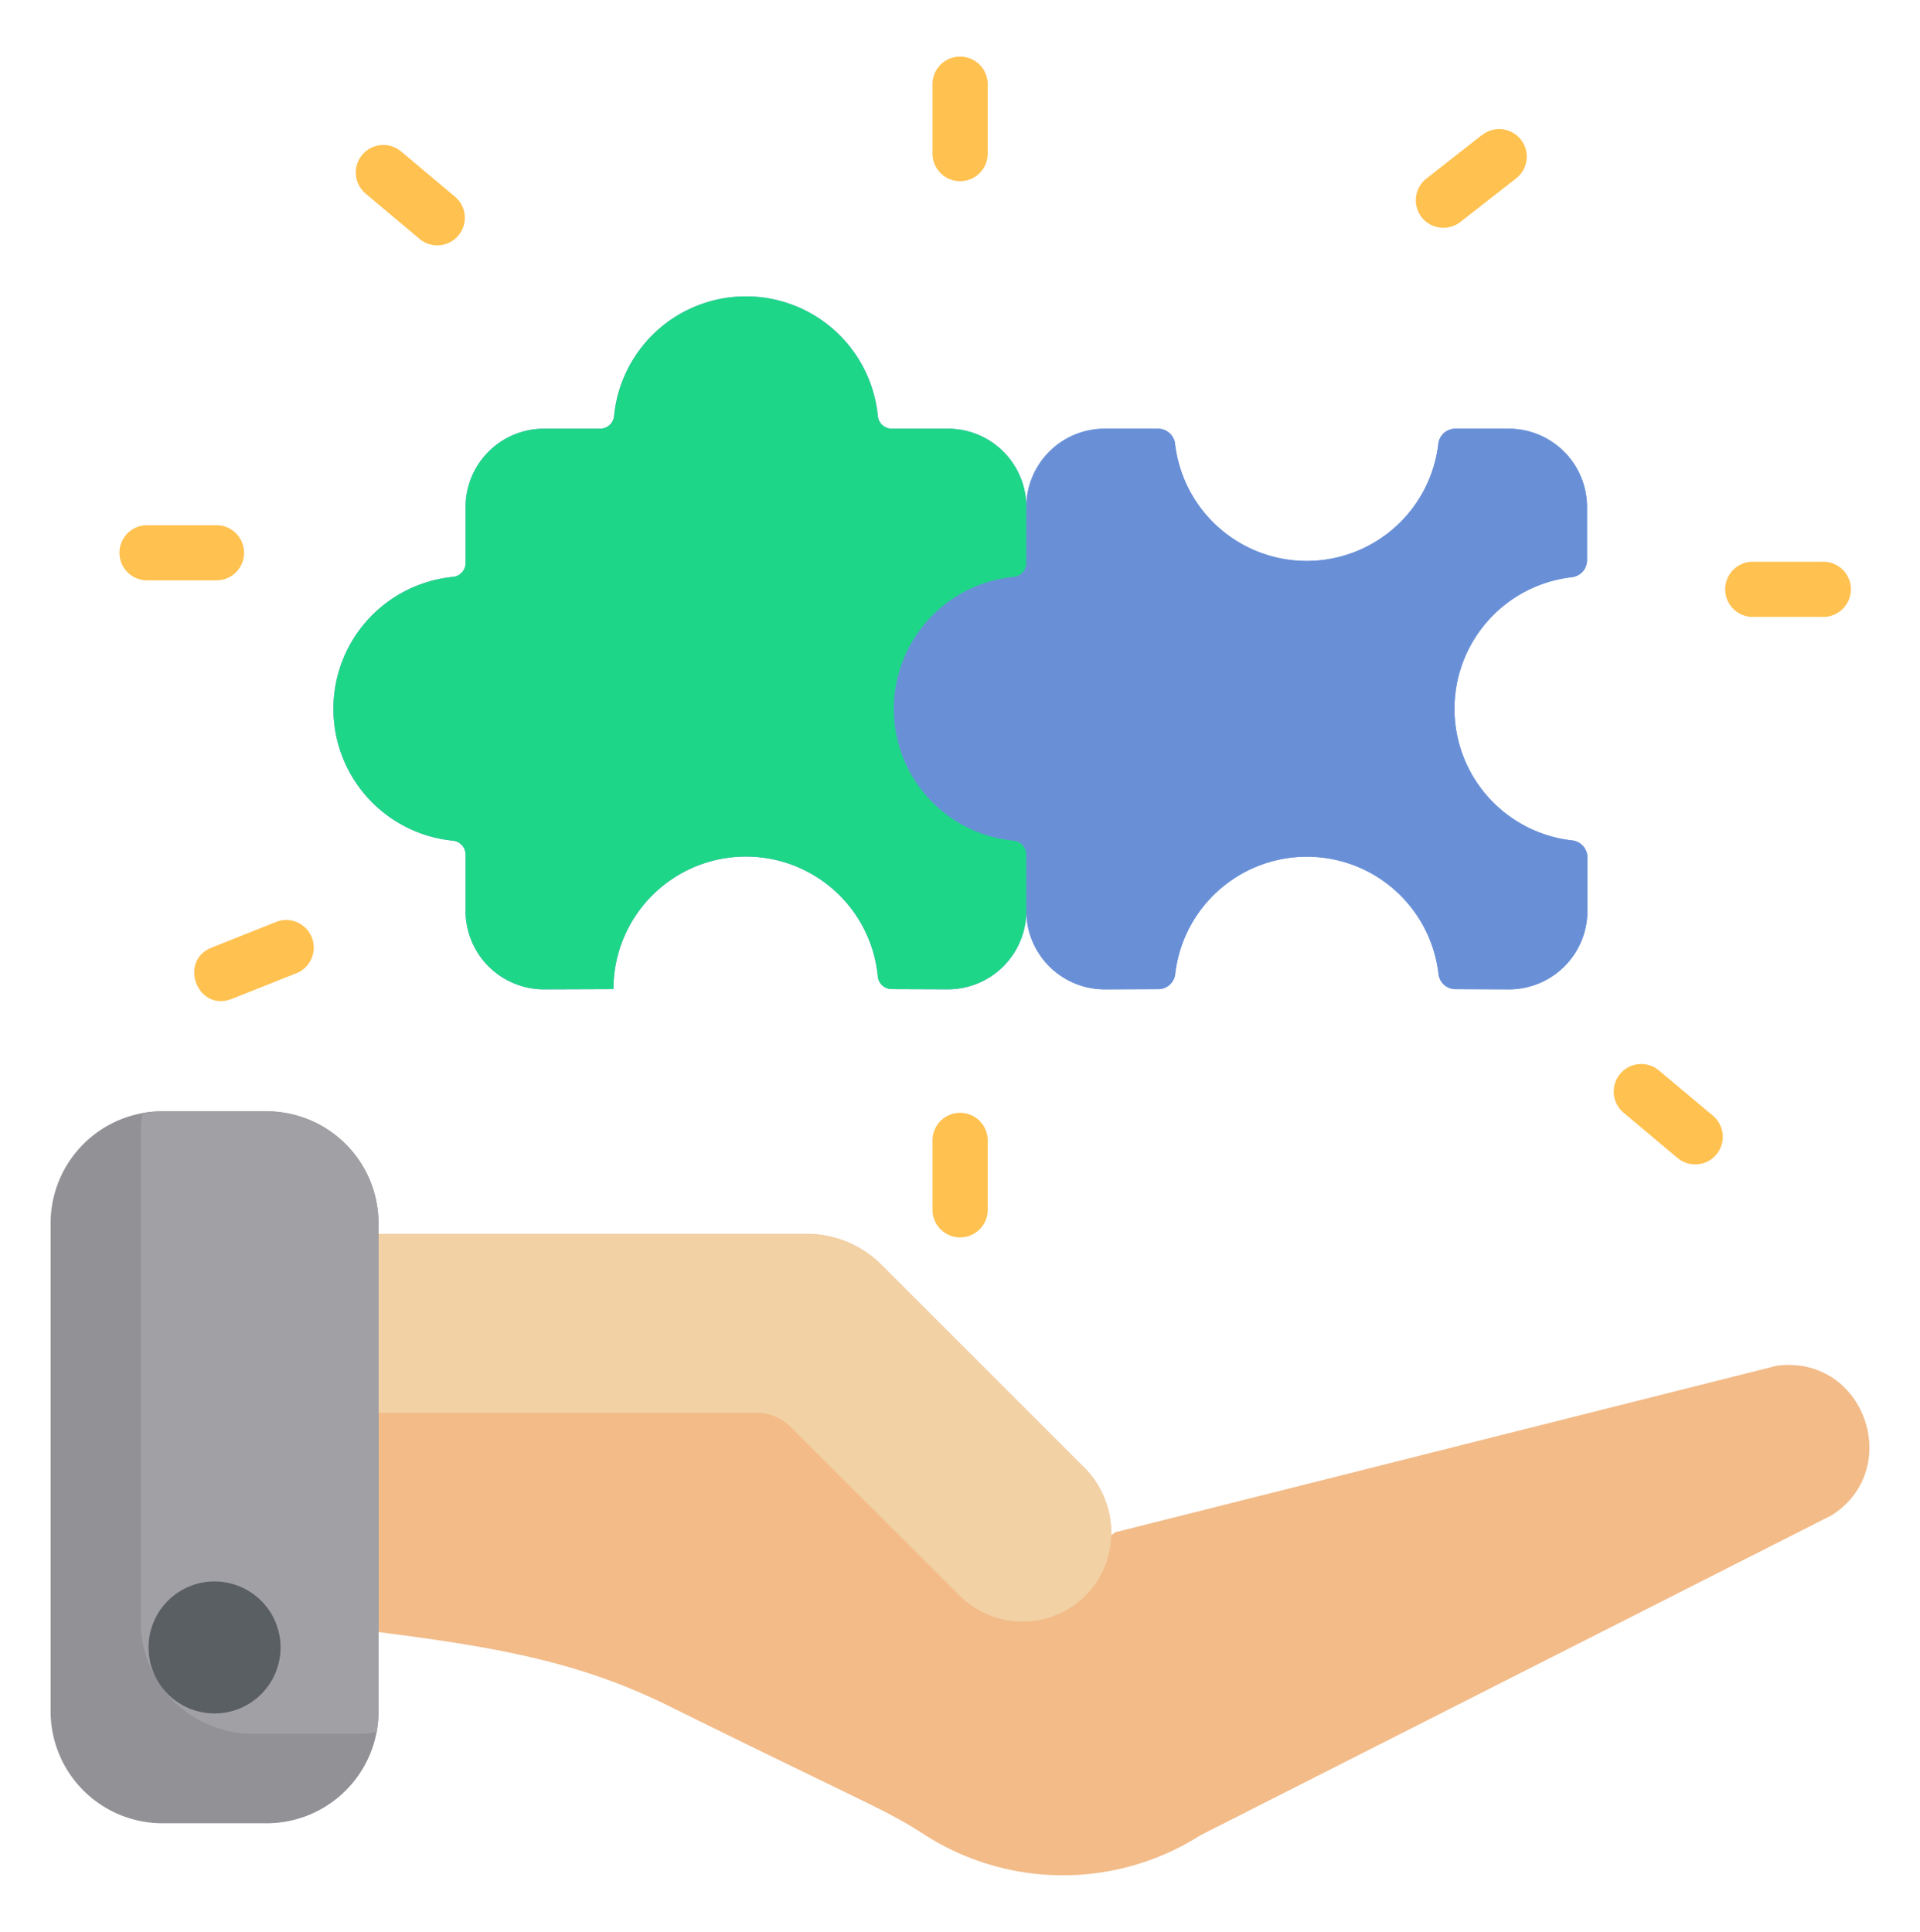 <svg id="Capa_1" data-name="Capa 1" xmlns="http://www.w3.org/2000/svg" viewBox="0 0 462.84 465.78"><defs><style>.cls-1{fill:#6990d7;}.cls-2{fill:#1ed688;}.cls-3{fill:#ffc14f;}.cls-4{fill:#f2bb88;}.cls-5{fill:#f2d1a5;}.cls-6{fill:#919196;}.cls-7{fill:#a0a0a5;}.cls-8{fill:#5a5f64;}</style></defs><title>Artboard 21</title><path class="cls-1" d="M378.89,202.62a31.94,31.94,0,0,1,0-63.46,4.12,4.12,0,0,0,3.68-4.07V122.18a18.88,18.88,0,0,0-18.83-18.82H350.8a4.11,4.11,0,0,0-4.07,3.68,31.95,31.95,0,0,1-63.46,0,4.13,4.13,0,0,0-4.08-3.68H266.24a18.89,18.89,0,0,0-18.83,18.82,18.88,18.88,0,0,0-18.83-18.82l-13.59,0a3.39,3.39,0,0,1-3.37-3,31.94,31.94,0,0,0-63.59,0,3.39,3.39,0,0,1-3.36,3l-13.6,0a18.89,18.89,0,0,0-18.83,18.82v13.55a3.36,3.36,0,0,1-3,3.36,31.95,31.95,0,0,0,0,63.6,3.37,3.37,0,0,1,3,3.37v13.63a18.9,18.9,0,0,0,18.83,18.84l16.81-.06a31.94,31.94,0,0,1,63.74-3,3.38,3.38,0,0,0,3.36,3l13.6.05a18.9,18.9,0,0,0,18.83-18.84,18.9,18.9,0,0,0,18.83,18.84l13-.05a4.11,4.11,0,0,0,4.06-3.68,31.95,31.95,0,0,1,63.47,0,4.11,4.11,0,0,0,4.06,3.68l13,.05a18.9,18.9,0,0,0,18.83-18.84v-13A4.12,4.12,0,0,0,378.89,202.62Z"/><path class="cls-1" d="M350.63,170.89a31.94,31.94,0,0,1,28.26-31.73,4.12,4.12,0,0,0,3.68-4.07V122.18a18.89,18.89,0,0,0-18.83-18.82H350.8a4.13,4.13,0,0,0-4.08,3.68,31.95,31.95,0,0,1-63.46,0,4.11,4.11,0,0,0-4.07-3.68H266.24a18.88,18.88,0,0,0-18.83,18.82v12.91a4.11,4.11,0,0,1-3.68,4.07,31.94,31.94,0,0,0,0,63.46,4.11,4.11,0,0,1,3.68,4.08v13a18.9,18.9,0,0,0,18.83,18.84l13-.05a4.11,4.11,0,0,0,4.06-3.68,31.95,31.95,0,0,1,63.47,0,4.11,4.11,0,0,0,4.06,3.68l13,.05a18.9,18.9,0,0,0,18.83-18.84v-13a4.12,4.12,0,0,0-3.68-4.07A31.94,31.94,0,0,1,350.63,170.89Z"/><path class="cls-2" d="M215.46,170.89a32,32,0,0,1,28.89-31.8,3.37,3.37,0,0,0,3.05-3.36V122.18a18.88,18.88,0,0,0-18.83-18.82l-13.6,0a3.38,3.38,0,0,1-3.36-3,31.94,31.94,0,0,0-63.59,0,3.37,3.37,0,0,1-3.36,3l-13.6,0a18.89,18.89,0,0,0-18.83,18.82v13.55a3.36,3.36,0,0,1-3,3.36,31.95,31.95,0,0,0,0,63.6,3.37,3.37,0,0,1,3,3.37v13.63a18.9,18.9,0,0,0,18.83,18.84l16.81-.06a31.94,31.94,0,0,1,63.74-3,3.38,3.38,0,0,0,3.36,3l13.59.05a18.9,18.9,0,0,0,18.84-18.84V206.06a3.38,3.38,0,0,0-3.05-3.37A31.94,31.94,0,0,1,215.46,170.89Z"/><path class="cls-3" d="M231.44,268.3a6.64,6.64,0,0,0-6.64,6.64v17a6.65,6.65,0,0,0,13.29,0v-17A6.64,6.64,0,0,0,231.44,268.3Z"/><path class="cls-3" d="M231.44,13.65a6.64,6.64,0,0,0-6.64,6.64v17a6.65,6.65,0,0,0,13.29,0v-17A6.64,6.64,0,0,0,231.44,13.65Z"/><path class="cls-3" d="M58.83,133.28a6.64,6.64,0,0,0-6.64-6.65h-17a6.65,6.65,0,0,0,0,13.29h17A6.64,6.64,0,0,0,58.83,133.28Z"/><path class="cls-3" d="M109.68,47.42l-13-10.91a6.64,6.64,0,1,0-8.54,10.17l13,10.92a6.64,6.64,0,0,0,8.54-10.18Z"/><path class="cls-3" d="M66.76,222.2,51,228.48c-8.07,3.21-3.35,15.62,4.91,12.34l15.77-6.27a6.65,6.65,0,0,0-4.91-12.35Z"/><path class="cls-3" d="M439.27,135.44h-17a6.65,6.65,0,0,0,0,13.29h17a6.65,6.65,0,1,0,0-13.29Z"/><path class="cls-3" d="M412.92,269l-13-10.91a6.64,6.64,0,1,0-8.54,10.17l13,10.92A6.64,6.64,0,0,0,412.92,269Z"/><path class="cls-3" d="M357.31,32.5,343.93,43a6.64,6.64,0,1,0,8.18,10.46L365.49,43a6.64,6.64,0,0,0-8.18-10.47Z"/><path class="cls-4" d="M441.55,365.33,289.38,442.48a61.75,61.75,0,0,1-66.57-.18c-9.44-6.09-12.41-6.67-62.07-31.23-22.07-10.79-42.17-14.23-74.94-18.27V297.49H194.47a25.44,25.44,0,0,1,18,7.45c1.49,1.5-9.92-9.91,48.88,48.87a22.23,22.23,0,0,1,6.51,16.33l1-.71,159.49-40.16C449.53,326.6,459,354.25,441.55,365.33Z"/><path class="cls-5" d="M262,384.37a21.54,21.54,0,0,1-30.75.26L190.56,344a11.56,11.56,0,0,0-8.18-3.38H85.8V297.49H194.47a25.44,25.44,0,0,1,18,7.45l48.88,48.87C269.63,362.1,270.22,375.8,262,384.37Z"/><path class="cls-6" d="M91.24,294.84V412.68a27.42,27.42,0,0,1-.45,4.91h0a27,27,0,0,1-26.45,22H39.1a27,27,0,0,1-26.9-26.9V294.84a27,27,0,0,1,22.18-26.48,26.31,26.31,0,0,1,4.72-.42H64.33A27,27,0,0,1,91.24,294.84Z"/><path class="cls-7" d="M91.24,294.84V412.68a27.42,27.42,0,0,1-.45,4.91h0A25.56,25.56,0,0,1,86,418H60.82a27,27,0,0,1-26.9-26.91V273.28a26.64,26.64,0,0,1,.46-4.92,26.31,26.31,0,0,1,4.72-.42H64.33A27,27,0,0,1,91.24,294.84Z"/><path class="cls-8" d="M67.63,397.2a15.91,15.91,0,1,1-15.91-15.91A15.91,15.91,0,0,1,67.63,397.2Z"/></svg>